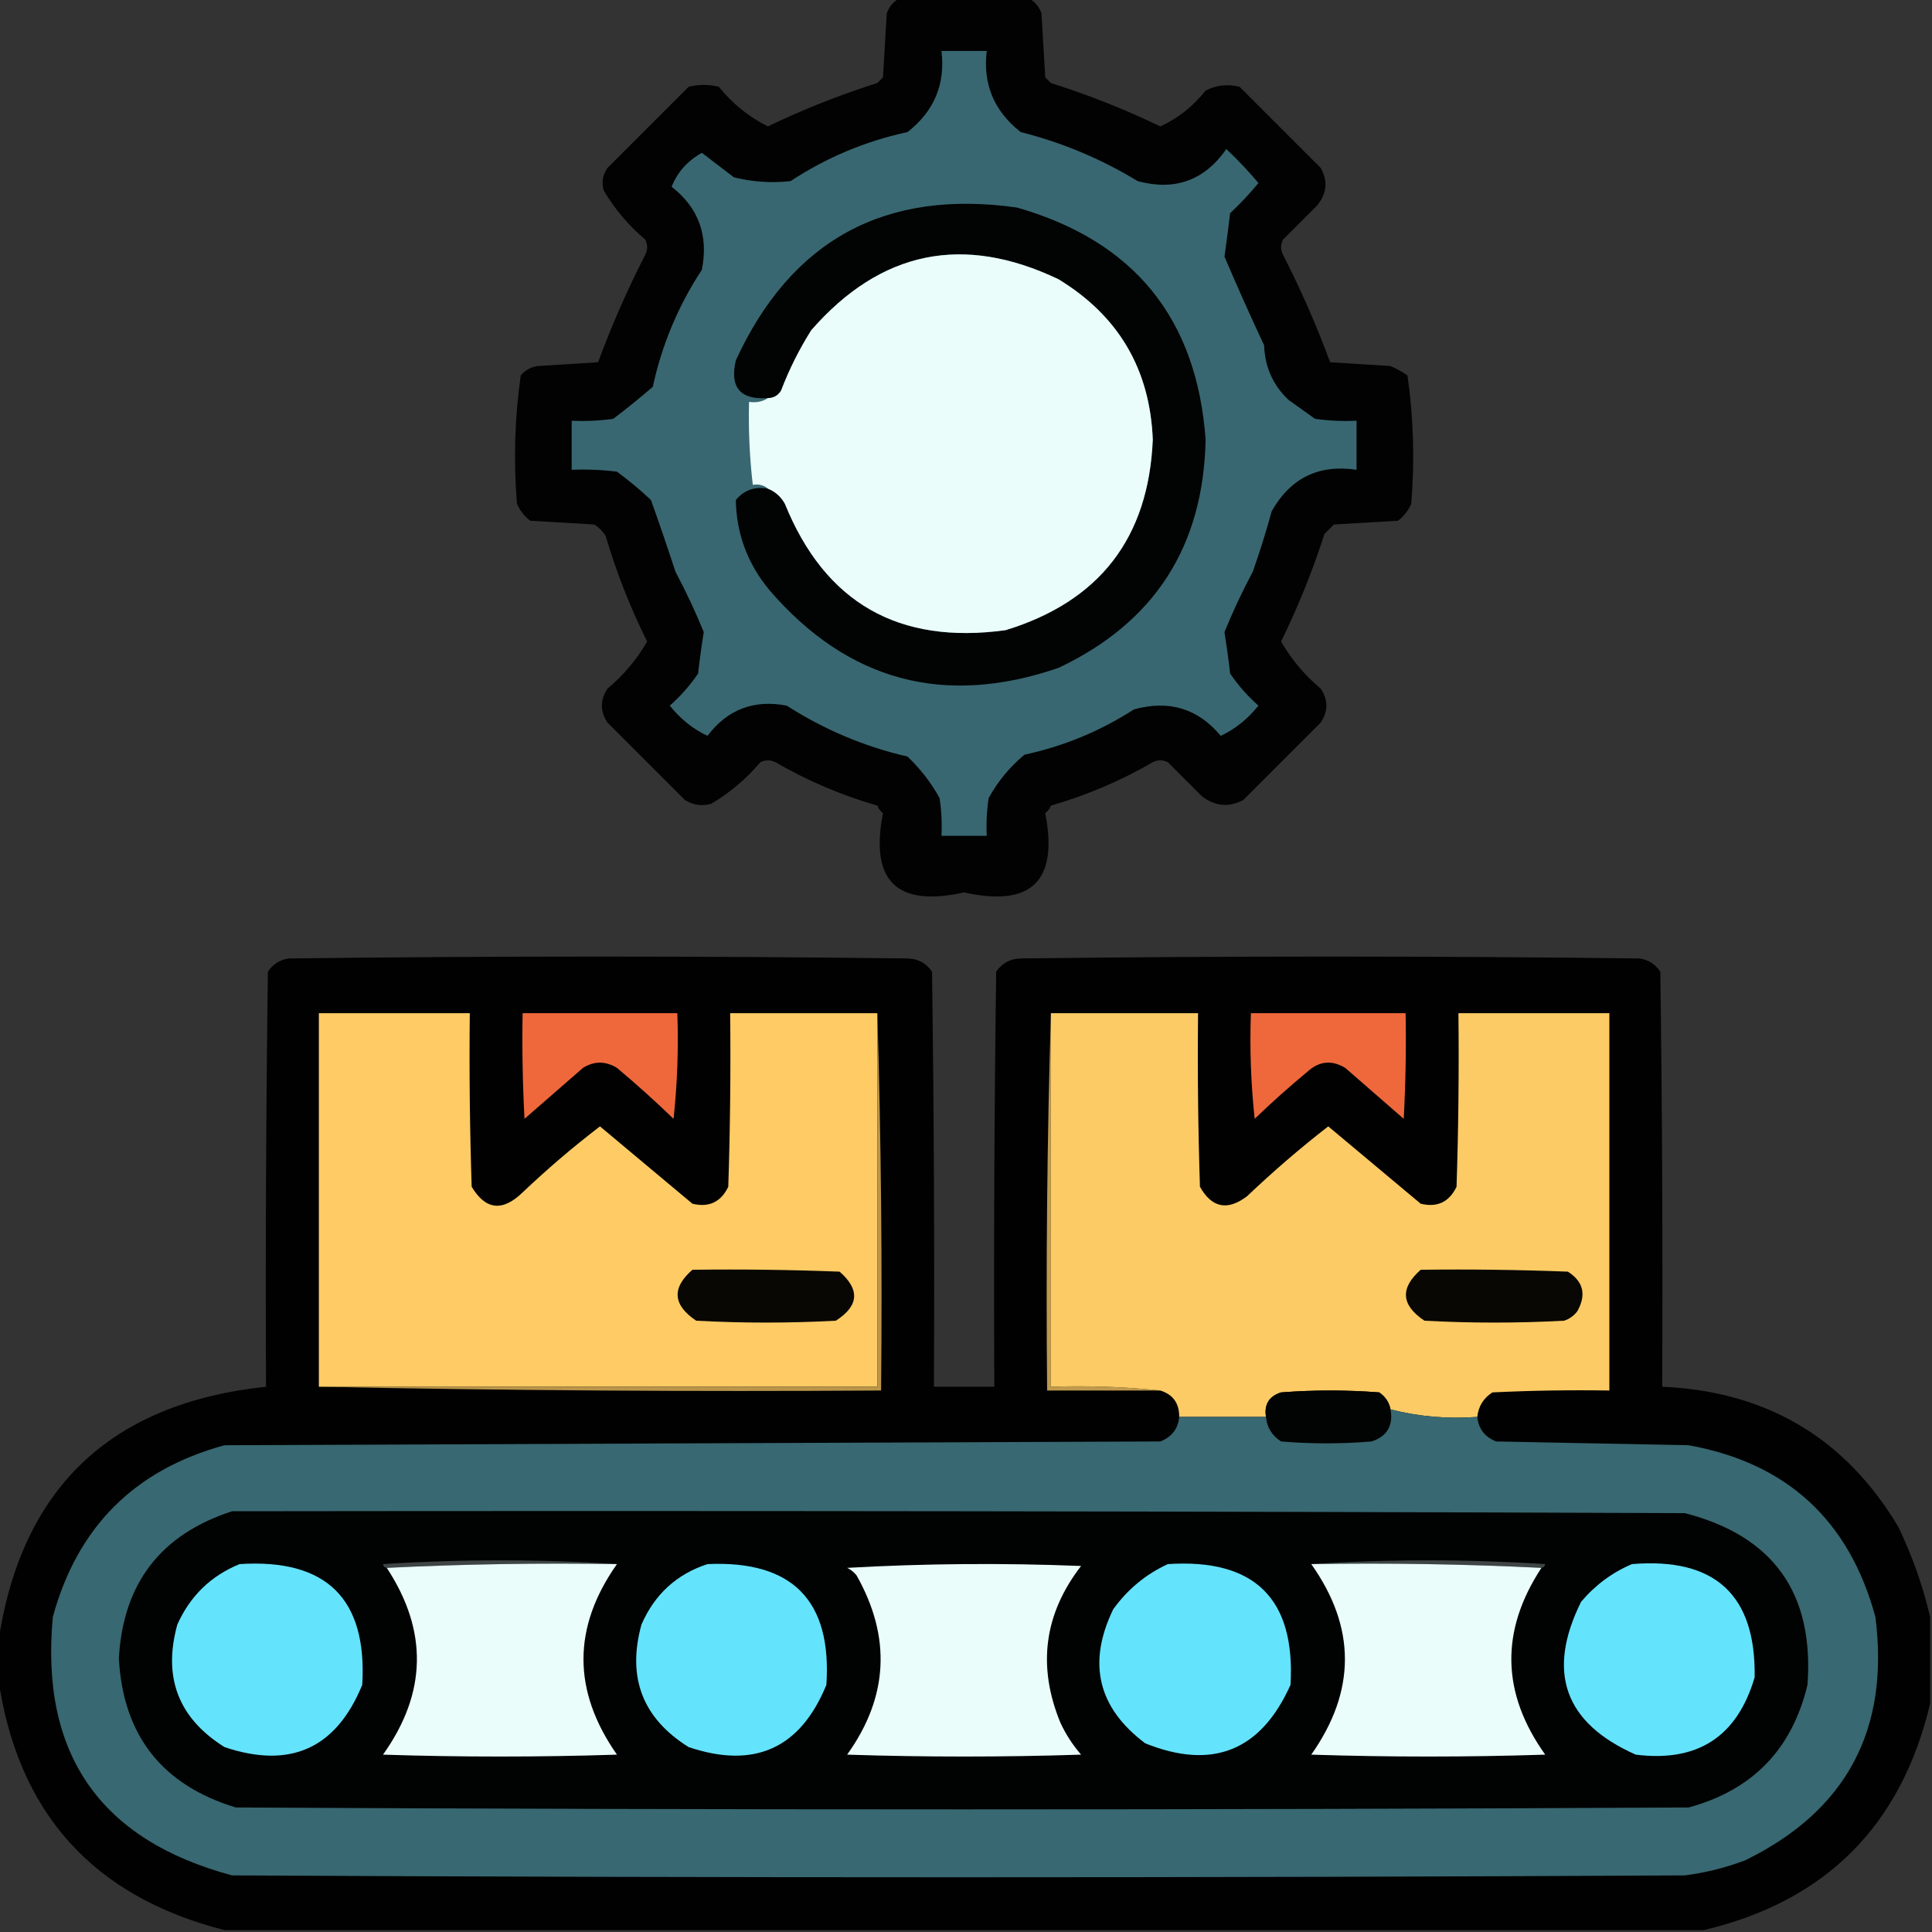 <?xml version="1.0" encoding="UTF-8"?>
<!DOCTYPE svg PUBLIC "-//W3C//DTD SVG 1.1//EN" "http://www.w3.org/Graphics/SVG/1.1/DTD/svg11.dtd">
<svg xmlns="http://www.w3.org/2000/svg" version="1.1" width="512px" height="512px" style="shape-rendering:geometricPrecision; text-rendering:geometricPrecision; image-rendering:optimizeQuality; fill-rule:evenodd; clip-rule:evenodd" xmlns:xlink="http://www.w3.org/1999/xlink">
<rect width="100%" height="100%" fill="#333333" stroke="none"/>
<g><path style="opacity:0.954" fill="#000101" d="M 238.5,-0.5 C 249.833,-0.5 261.167,-0.5 272.5,-0.5C 274.144,0.316 275.31,1.65 276,3.5C 276.333,9.167 276.667,14.833 277,20.5C 277.5,21 278,21.5 278.5,22C 288.49,25.16 298.157,28.994 307.5,33.5C 312.159,31.361 316.159,28.194 319.5,24C 322.366,22.543 325.366,22.21 328.5,23C 335.667,30.167 342.833,37.333 350,44.5C 351.967,47.998 351.633,51.332 349,54.5C 346,57.5 343,60.5 340,63.5C 339.333,64.833 339.333,66.167 340,67.5C 344.762,76.803 348.929,86.303 352.5,96C 357.833,96.333 363.167,96.667 368.5,97C 370.081,97.707 371.581,98.54 373,99.5C 374.6,110.761 374.933,122.094 374,133.5C 373.215,135.286 372.049,136.786 370.5,138C 364.833,138.333 359.167,138.667 353.5,139C 352.667,139.833 351.833,140.667 351,141.5C 347.839,151.315 344.006,160.815 339.5,170C 342.196,174.709 345.696,178.875 350,182.5C 352,185.5 352,188.5 350,191.5C 343.167,198.333 336.333,205.167 329.5,212C 325.666,214.037 321.999,213.704 318.5,211C 315.5,208 312.5,205 309.5,202C 308.167,201.333 306.833,201.333 305.5,202C 296.988,206.921 287.988,210.754 278.5,213.5C 278.192,214.308 277.692,214.975 277,215.5C 280.52,233.48 273.353,240.48 255.5,236.5C 237.647,240.48 230.48,233.48 234,215.5C 233.308,214.975 232.808,214.308 232.5,213.5C 223.012,210.754 214.012,206.921 205.5,202C 204.167,201.333 202.833,201.333 201.5,202C 197.753,206.418 193.42,210.084 188.5,213C 186.029,213.706 183.695,213.373 181.5,212C 174.667,205.167 167.833,198.333 161,191.5C 159,188.5 159,185.5 161,182.5C 165.304,178.875 168.804,174.709 171.5,170C 167.022,161.034 163.355,151.701 160.5,142C 159.728,140.779 158.728,139.779 157.5,139C 151.833,138.667 146.167,138.333 140.5,138C 138.951,136.786 137.785,135.286 137,133.5C 136.067,122.094 136.4,110.761 138,99.5C 139.171,98.107 140.671,97.273 142.5,97C 147.833,96.667 153.167,96.333 158.5,96C 162.071,86.303 166.238,76.803 171,67.5C 171.667,66.167 171.667,64.833 171,63.5C 166.582,59.753 162.916,55.42 160,50.5C 159.365,48.365 159.699,46.365 161,44.5C 168.167,37.333 175.333,30.167 182.5,23C 185.167,22.333 187.833,22.333 190.5,23C 194.171,27.523 198.504,31.023 203.5,33.5C 212.843,28.994 222.51,25.16 232.5,22C 233,21.5 233.5,21 234,20.5C 234.333,14.833 234.667,9.167 235,3.5C 235.69,1.65 236.856,0.316 238.5,-0.5 Z"/></g>
<g><path style="opacity:1" fill="#386771" d="M 249.5,13.5 C 253.5,13.5 257.5,13.5 261.5,13.5C 260.434,22.298 263.434,29.464 270.5,35C 281.49,37.774 291.824,42.108 301.5,48C 311.351,50.655 319.184,47.822 325,39.5C 328.016,42.349 330.85,45.349 333.5,48.5C 331.183,51.317 328.683,53.984 326,56.5C 325.541,60.339 325.041,64.172 324.5,68C 327.829,75.832 331.329,83.665 335,91.5C 335.209,97.281 337.376,102.115 341.5,106C 343.833,107.667 346.167,109.333 348.5,111C 352.152,111.499 355.818,111.665 359.5,111.5C 359.5,115.833 359.5,120.167 359.5,124.5C 349.493,123.001 341.993,126.668 337,135.5C 335.535,140.894 333.869,146.228 332,151.5C 329.199,156.764 326.699,162.098 324.5,167.5C 325.082,171.155 325.582,174.822 326,178.5C 328.128,181.63 330.628,184.463 333.5,187C 330.616,190.586 327.283,193.252 323.5,195C 317.499,187.768 309.833,185.435 300.5,188C 291.572,193.755 281.906,197.755 271.5,200C 267.608,203.226 264.442,207.059 262,211.5C 261.502,214.817 261.335,218.15 261.5,221.5C 257.5,221.5 253.5,221.5 249.5,221.5C 249.665,218.15 249.498,214.817 249,211.5C 246.741,207.405 243.907,203.738 240.5,200.5C 229.047,197.85 218.381,193.35 208.5,187C 199.799,185.334 192.799,188 187.5,195C 183.717,193.252 180.384,190.586 177.5,187C 180.372,184.463 182.872,181.63 185,178.5C 185.418,174.822 185.918,171.155 186.5,167.5C 184.301,162.098 181.801,156.764 179,151.5C 176.928,145.118 174.762,138.785 172.5,132.5C 169.646,129.812 166.646,127.312 163.5,125C 159.514,124.501 155.514,124.334 151.5,124.5C 151.5,120.167 151.5,115.833 151.5,111.5C 155.182,111.665 158.848,111.499 162.5,111C 166.092,108.287 169.592,105.453 173,102.5C 175.426,91.321 179.759,80.988 186,71.5C 187.804,62.4 185.138,55.067 178,49.5C 179.471,45.681 182.138,42.681 186,40.5C 188.822,42.653 191.656,44.819 194.5,47C 199.455,48.218 204.455,48.551 209.5,48C 219.008,41.747 229.341,37.414 240.5,35C 247.566,29.464 250.566,22.298 249.5,13.5 Z"/></g>
<g><path style="opacity:1" fill="#020303" d="M 203.5,129.5 C 205.451,130.282 206.951,131.616 208,133.5C 218.638,159.745 238.138,170.912 266.5,167C 291.4,159.369 304.4,142.536 305.5,116.5C 304.761,97.853 296.427,83.686 280.5,74C 255.237,61.941 233.404,66.441 215,87.5C 211.806,92.555 209.139,97.888 207,103.5C 206.184,104.823 205.017,105.489 203.5,105.5C 196.175,106.008 193.342,102.674 195,95.5C 209.719,63.555 234.553,50.055 269.5,55C 300.515,63.876 317.182,84.376 319.5,116.5C 318.934,144.822 305.934,164.989 280.5,177C 250.265,187.36 224.765,180.526 204,156.5C 198.151,149.486 195.151,141.486 195,132.5C 197.196,129.875 200.03,128.875 203.5,129.5 Z"/></g>
<g><path style="opacity:1" fill="#eafdfa" d="M 203.5,129.5 C 202.432,128.566 201.099,128.232 199.5,128.5C 198.65,121.201 198.317,113.868 198.5,106.5C 200.415,106.784 202.081,106.451 203.5,105.5C 205.017,105.489 206.184,104.823 207,103.5C 209.139,97.888 211.806,92.555 215,87.5C 233.404,66.441 255.237,61.941 280.5,74C 296.427,83.686 304.761,97.853 305.5,116.5C 304.4,142.536 291.4,159.369 266.5,167C 238.138,170.912 218.638,159.745 208,133.5C 206.951,131.616 205.451,130.282 203.5,129.5 Z"/></g>
<g><path style="opacity:0.978" fill="#010100" d="M 511.5,428.5 C 511.5,436.167 511.5,443.833 511.5,451.5C 503.807,483.86 483.807,503.86 451.5,511.5C 320.833,511.5 190.167,511.5 59.5,511.5C 24.544,502.604 4.544,480.27 -0.5,444.5C -0.5,441.5 -0.5,438.5 -0.5,435.5C 5.455,394.548 29.122,371.881 70.5,367.5C 70.333,330.832 70.5,294.165 71,257.5C 72.319,255.513 74.152,254.346 76.5,254C 131.167,253.333 185.833,253.333 240.5,254C 243.276,254.066 245.442,255.232 247,257.5C 247.5,294.165 247.667,330.832 247.5,367.5C 252.833,367.5 258.167,367.5 263.5,367.5C 263.333,330.832 263.5,294.165 264,257.5C 265.558,255.232 267.724,254.066 270.5,254C 325.167,253.333 379.833,253.333 434.5,254C 436.848,254.346 438.681,255.513 440,257.5C 440.5,294.165 440.667,330.832 440.5,367.5C 468.108,368.709 488.942,381.043 503,404.5C 506.763,412.296 509.596,420.296 511.5,428.5 Z"/></g>
<g><path style="opacity:1" fill="#fecb65" d="M 232.5,268.5 C 232.5,301.5 232.5,334.5 232.5,367.5C 183.167,367.5 133.833,367.5 84.5,367.5C 84.5,334.5 84.5,301.5 84.5,268.5C 97.833,268.5 111.167,268.5 124.5,268.5C 124.333,283.837 124.5,299.17 125,314.5C 128.68,320.664 133.18,321.164 138.5,316C 145.051,309.779 151.884,303.945 159,298.5C 167.155,305.32 175.322,312.153 183.5,319C 187.886,320.057 191.053,318.557 193,314.5C 193.5,299.17 193.667,283.837 193.5,268.5C 206.5,268.5 219.5,268.5 232.5,268.5 Z"/></g>
<g><path style="opacity:1" fill="#ef683c" d="M 138.5,268.5 C 152.167,268.5 165.833,268.5 179.5,268.5C 179.832,277.857 179.498,287.19 178.5,296.5C 173.649,291.815 168.649,287.315 163.5,283C 160.463,281.15 157.463,281.15 154.5,283C 149.333,287.5 144.167,292 139,296.5C 138.5,287.173 138.334,277.839 138.5,268.5 Z"/></g>
<g><path style="opacity:1" fill="#bf994c" d="M 278.5,268.5 C 278.5,301.5 278.5,334.5 278.5,367.5C 288.348,367.173 298.014,367.506 307.5,368.5C 297.5,368.5 287.5,368.5 277.5,368.5C 277.168,334.996 277.502,301.662 278.5,268.5 Z"/></g>
<g><path style="opacity:1" fill="#fdcb65" d="M 278.5,268.5 C 291.5,268.5 304.5,268.5 317.5,268.5C 317.333,283.837 317.5,299.17 318,314.5C 321.144,320.109 325.311,320.942 330.5,317C 337.383,310.446 344.55,304.279 352,298.5C 360.155,305.32 368.322,312.153 376.5,319C 380.886,320.057 384.053,318.557 386,314.5C 386.5,299.17 386.667,283.837 386.5,268.5C 399.833,268.5 413.167,268.5 426.5,268.5C 426.5,301.833 426.5,335.167 426.5,368.5C 416.161,368.334 405.828,368.5 395.5,369C 393.113,370.547 391.78,372.713 391.5,375.5C 383.559,376.081 375.892,375.414 368.5,373.5C 368.141,371.629 367.141,370.129 365.5,369C 356.833,368.333 348.167,368.333 339.5,369C 336.307,370.026 334.974,372.192 335.5,375.5C 327.833,375.5 320.167,375.5 312.5,375.5C 312.536,371.892 310.869,369.559 307.5,368.5C 298.014,367.506 288.348,367.173 278.5,367.5C 278.5,334.5 278.5,301.5 278.5,268.5 Z"/></g>
<g><path style="opacity:1" fill="#ef683c" d="M 331.5,268.5 C 345.167,268.5 358.833,268.5 372.5,268.5C 372.666,277.839 372.5,287.173 372,296.5C 366.833,292 361.667,287.5 356.5,283C 352.913,280.851 349.58,281.184 346.5,284C 341.684,287.981 337.018,292.148 332.5,296.5C 331.502,287.19 331.168,277.857 331.5,268.5 Z"/></g>
<g><path style="opacity:1" fill="#090704" d="M 183.5,336.5 C 196.504,336.333 209.504,336.5 222.5,337C 227.951,341.754 227.617,346.087 221.5,350C 209.167,350.667 196.833,350.667 184.5,350C 178.29,345.824 177.957,341.324 183.5,336.5 Z"/></g>
<g><path style="opacity:1" fill="#090704" d="M 376.5,336.5 C 389.504,336.333 402.504,336.5 415.5,337C 419.629,339.631 420.462,343.131 418,347.5C 417.097,348.701 415.931,349.535 414.5,350C 402.167,350.667 389.833,350.667 377.5,350C 371.304,345.873 370.97,341.373 376.5,336.5 Z"/></g>
<g><path style="opacity:1" fill="#ba954a" d="M 232.5,268.5 C 233.498,301.662 233.832,334.996 233.5,368.5C 183.664,368.832 133.997,368.499 84.5,367.5C 133.833,367.5 183.167,367.5 232.5,367.5C 232.5,334.5 232.5,301.5 232.5,268.5 Z"/></g>
<g><path style="opacity:1" fill="#020303" d="M 368.5,373.5 C 369.265,377.808 367.598,380.642 363.5,382C 355.5,382.667 347.5,382.667 339.5,382C 337.077,380.429 335.744,378.263 335.5,375.5C 334.974,372.192 336.307,370.026 339.5,369C 348.167,368.333 356.833,368.333 365.5,369C 367.141,370.129 368.141,371.629 368.5,373.5 Z"/></g>
<g><path style="opacity:1" fill="#386871" d="M 368.5,373.5 C 375.892,375.414 383.559,376.081 391.5,375.5C 391.84,378.675 393.507,380.841 396.5,382C 413.5,382.333 430.5,382.667 447.5,383C 473.548,387.712 490.048,402.879 497,428.5C 500.815,458.378 489.315,479.878 462.5,493C 457.323,494.961 451.99,496.294 446.5,497C 318.167,497.667 189.833,497.667 61.5,497C 26.451,487.601 10.618,464.768 14,428.5C 20.513,404.654 35.679,389.487 59.5,383C 142.167,382.667 224.833,382.333 307.5,382C 310.534,380.809 312.201,378.642 312.5,375.5C 320.167,375.5 327.833,375.5 335.5,375.5C 335.744,378.263 337.077,380.429 339.5,382C 347.5,382.667 355.5,382.667 363.5,382C 367.598,380.642 369.265,377.808 368.5,373.5 Z"/></g>
<g><path style="opacity:1" fill="#010202" d="M 61.5,400.5 C 189.834,400.333 318.167,400.5 446.5,401C 469.946,407.032 480.779,422.198 479,446.5C 474.935,463.565 464.435,474.399 447.5,479C 319.167,479.667 190.833,479.667 62.5,479C 42.952,473.073 32.619,459.906 31.5,439.5C 32.601,419.622 42.601,406.622 61.5,400.5 Z"/></g>
<g><path style="opacity:1" fill="#3f4544" d="M 163.5,414.5 C 142.993,414.17 122.66,414.503 102.5,415.5C 101.957,415.44 101.624,415.107 101.5,414.5C 122.329,413.172 142.996,413.172 163.5,414.5 Z"/></g>
<g><path style="opacity:1" fill="#3f4544" d="M 347.5,414.5 C 368.004,413.172 388.671,413.172 409.5,414.5C 409.376,415.107 409.043,415.44 408.5,415.5C 388.34,414.503 368.007,414.17 347.5,414.5 Z"/></g>
<g><path style="opacity:1" fill="#64e3fc" d="M 63.5,414.5 C 86.519,413.02 97.353,423.687 96,446.5C 89.098,463.365 76.931,468.865 59.5,463C 47.281,455.351 43.114,444.518 47,430.5C 50.413,422.919 55.913,417.586 63.5,414.5 Z"/></g>
<g><path style="opacity:1" fill="#eafdfa" d="M 163.5,414.5 C 151.671,431.273 151.671,448.106 163.5,465C 142.833,465.667 122.167,465.667 101.5,465C 113.132,448.697 113.466,432.197 102.5,415.5C 122.66,414.503 142.993,414.17 163.5,414.5 Z"/></g>
<g><path style="opacity:1" fill="#64e3fc" d="M 187.5,414.5 C 209.989,413.488 220.489,424.155 219,446.5C 212.111,463.362 199.945,468.862 182.5,463C 170.289,455.38 166.122,444.546 170,430.5C 173.503,422.492 179.336,417.159 187.5,414.5 Z"/></g>
<g><path style="opacity:1" fill="#eafdfa" d="M 224.5,415.5 C 244.996,414.337 265.663,414.171 286.5,415C 276.694,427.685 274.86,441.518 281,456.5C 282.439,459.603 284.273,462.436 286.5,465C 265.833,465.667 245.167,465.667 224.5,465C 235.428,449.739 236.261,433.906 227,417.5C 226.292,416.619 225.458,415.953 224.5,415.5 Z"/></g>
<g><path style="opacity:1" fill="#64e3fc" d="M 309.5,414.5 C 332.499,413 343.332,423.666 342,446.5C 334.167,463.998 321.333,469.165 303.5,462C 290.945,452.581 288.112,440.748 295,426.5C 298.811,421.189 303.644,417.189 309.5,414.5 Z"/></g>
<g><path style="opacity:1" fill="#eafdfa" d="M 347.5,414.5 C 368.007,414.17 388.34,414.503 408.5,415.5C 397.534,432.197 397.868,448.697 409.5,465C 388.833,465.667 368.167,465.667 347.5,465C 359.388,448.114 359.388,431.28 347.5,414.5 Z"/></g>
<g><path style="opacity:1" fill="#64e3fc" d="M 432.5,414.5 C 454.52,412.694 465.353,422.694 465,444.5C 460.39,460.229 449.89,467.063 433.5,465C 414.602,456.643 409.768,443.143 419,424.5C 422.767,420.048 427.267,416.714 432.5,414.5 Z"/></g>
</svg>
